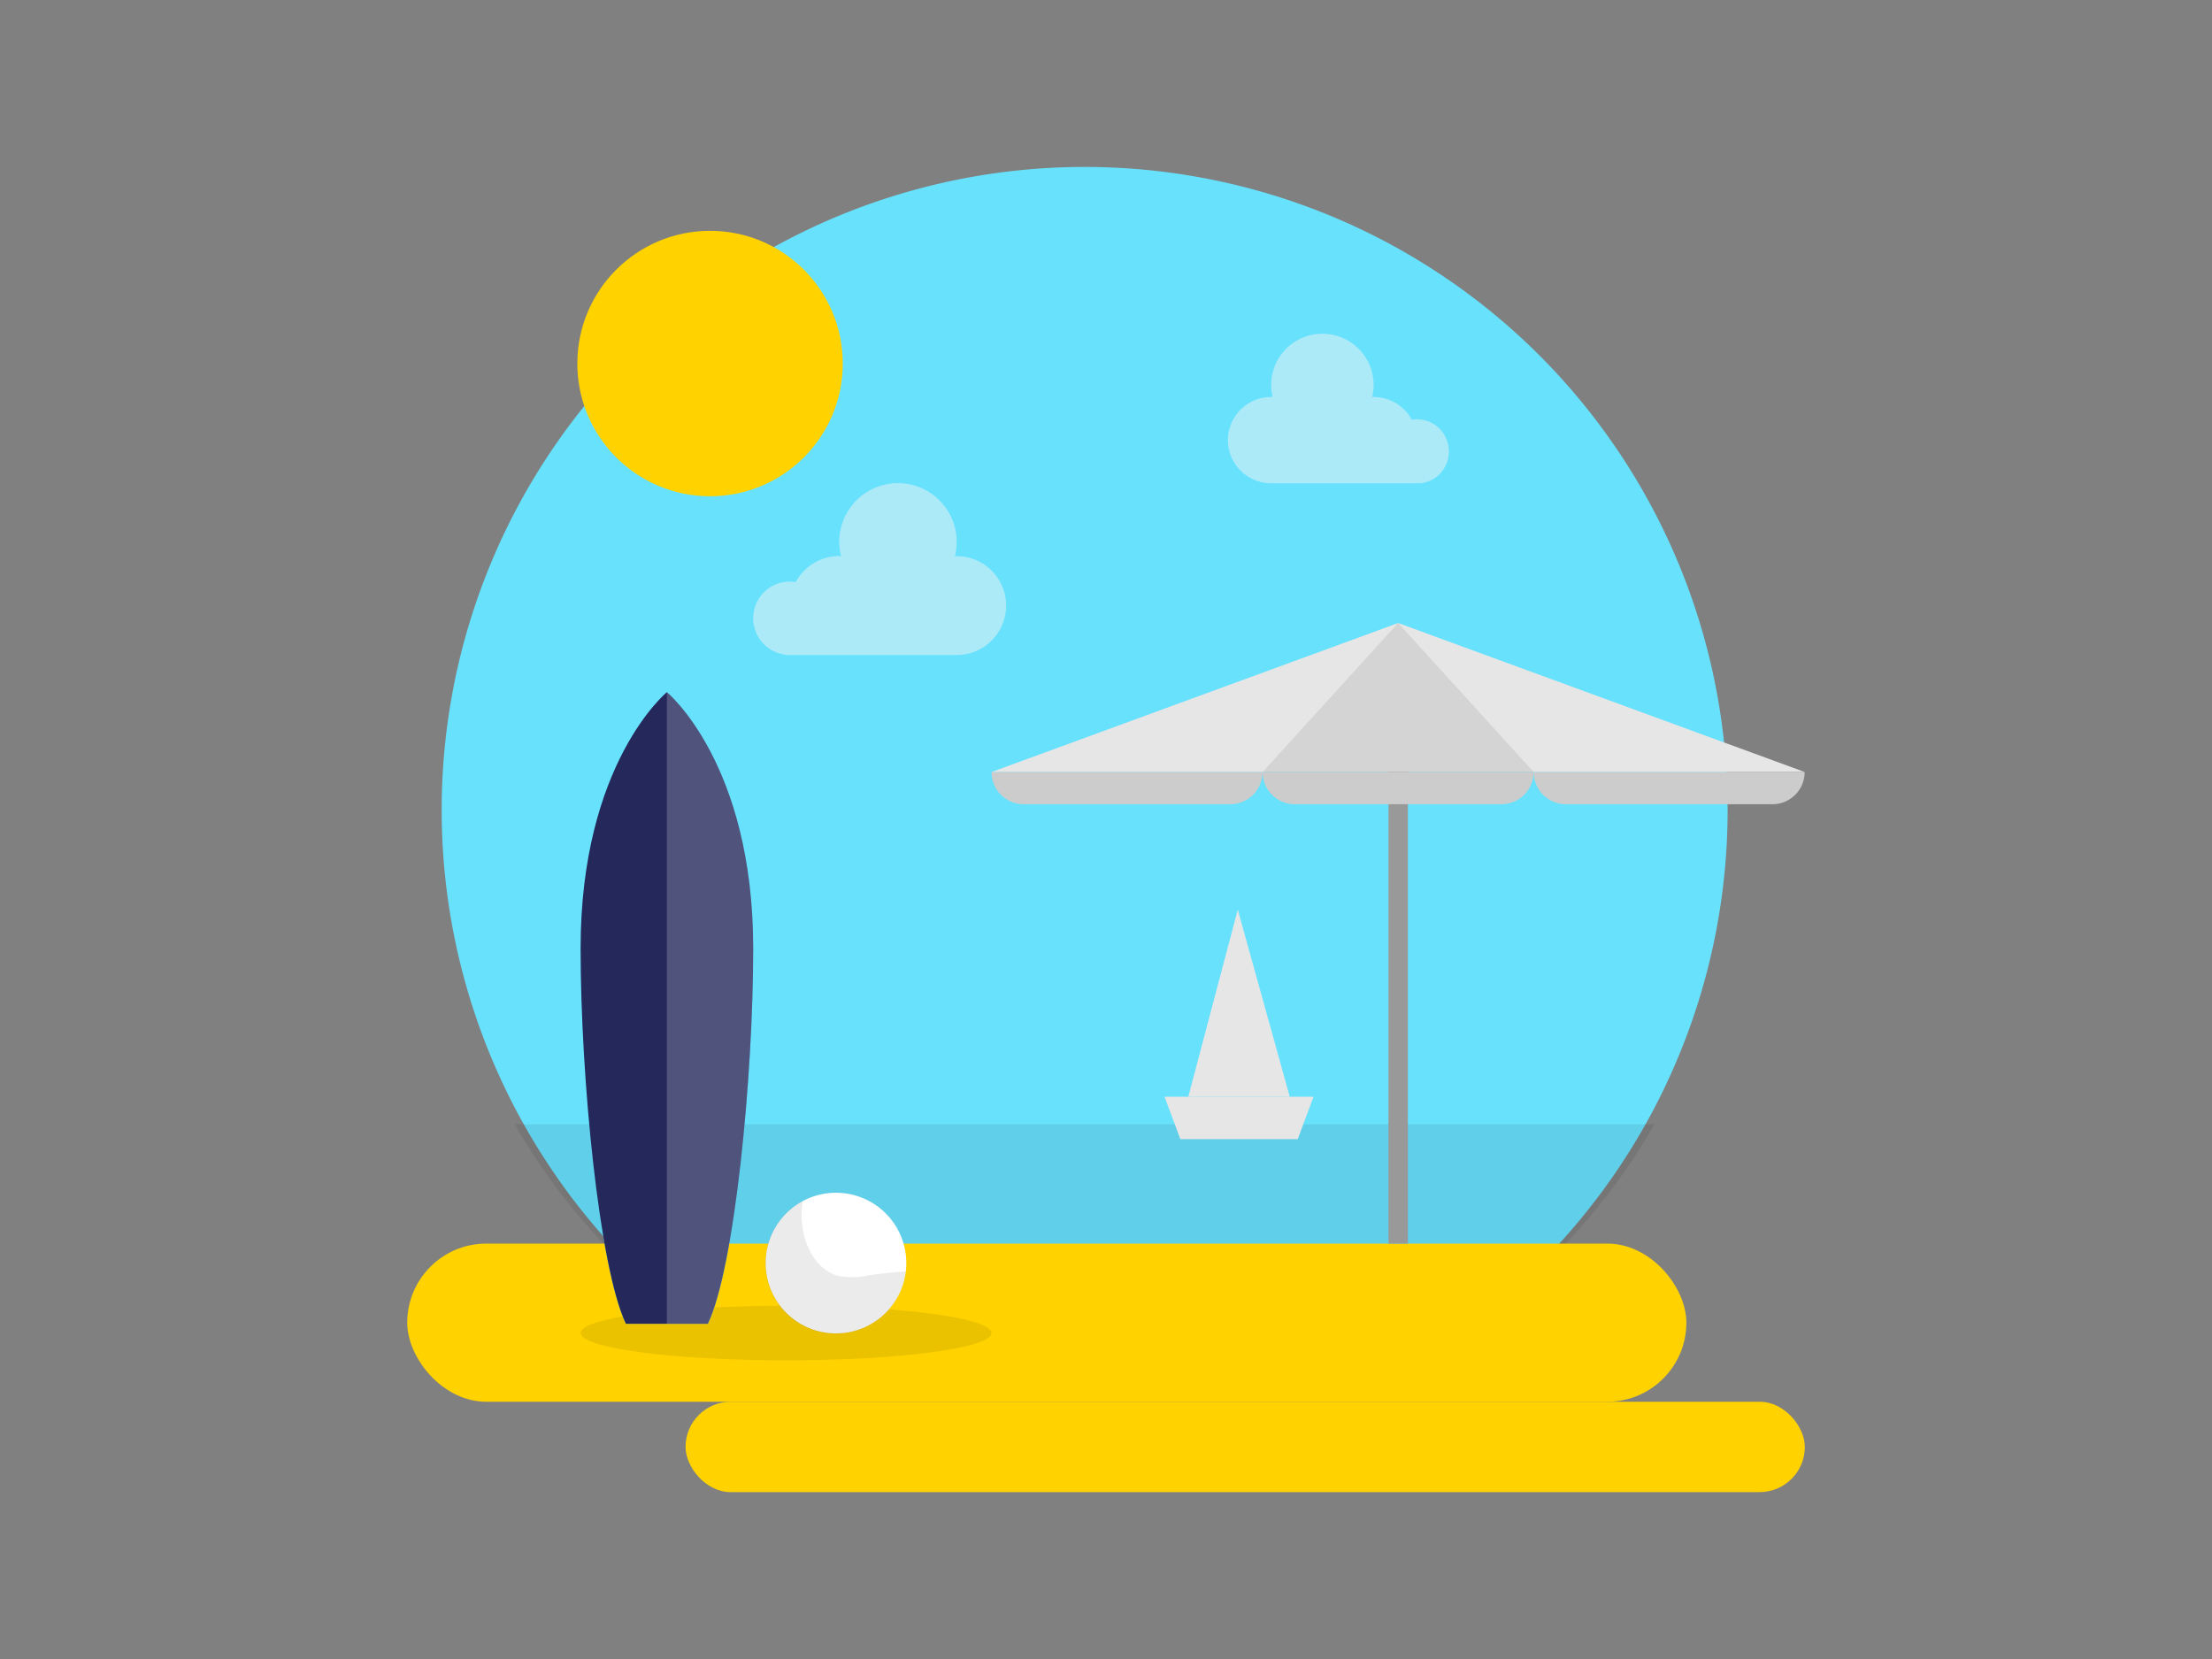 <svg id="Layer_1" data-name="Layer 1" xmlns="http://www.w3.org/2000/svg" viewBox="0 0 400 300"><rect x="0" y="0" width="400" height="300" fill="#808080" stroke="none"/><title>_</title><path d="M312.41,146.45A116.18,116.18,0,0,1,262,242.25H130.24a116.27,116.27,0,1,1,182.17-95.8Z" fill="#68e1fd"/><path d="M299.17,203.31A111.68,111.68,0,0,1,262,242.25H130.24a111.68,111.68,0,0,1-37.13-38.94Z" opacity="0.08"/><rect x="73.64" y="224.88" width="231.31" height="28.6" rx="14.3" fill="#ffd200"/><ellipse cx="142.15" cy="241.05" rx="37.15" ry="4.94" opacity="0.08"/><rect x="123.97" y="253.48" width="202.4" height="16.34" rx="8.17" fill="#ffd200"/><path d="M163.89,228.46a11.68,11.68,0,0,1-.09,1.46,12.72,12.72,0,1,1,.09-1.46Z" fill="#fff"/><circle cx="128.4" cy="65.74" r="24" fill="#ffd200"/><path d="M136.2,171.51c0,23.12-3.32,57.6-8.2,67.87H113.18c-4.87-10.27-8.19-44.75-8.19-67.87,0-33.54,15.6-46.34,15.6-46.34S136.2,138,136.2,171.51Z" fill="#68e1fd"/><path d="M136.2,171.51c0,23.12-3.32,57.6-8.2,67.87H113.18c-4.87-10.27-8.19-44.75-8.19-67.87,0-33.54,15.6-46.34,15.6-46.34S136.2,138,136.2,171.51Z" fill="#24285b"/><path d="M136.2,171.51c0,23.12-3.32,57.6-8.2,67.87h-7.41V125.17S136.2,138,136.2,171.51Z" fill="#fff" opacity="0.2"/><rect x="251.08" y="136.37" width="3.51" height="88.51" fill="#999"/><polygon points="326.36 139.61 179.3 139.61 252.83 112.66 326.36 139.61" fill="#e6e6e6"/><path d="M179.3,139.61h49a0,0,0,0,1,0,0v0a5.82,5.82,0,0,1-5.82,5.82H185.12a5.82,5.82,0,0,1-5.82-5.82v0A0,0,0,0,1,179.3,139.61Z" fill="#ccc"/><path d="M228.32,139.61h49a0,0,0,0,1,0,0v0a5.82,5.82,0,0,1-5.82,5.82H234.14a5.82,5.82,0,0,1-5.82-5.82v0a0,0,0,0,1,0,0Z" fill="#ccc"/><path d="M277.34,139.61h49a0,0,0,0,1,0,0v0a5.82,5.82,0,0,1-5.82,5.82H283.16a5.82,5.82,0,0,1-5.82-5.82v0A0,0,0,0,1,277.34,139.61Z" fill="#ccc"/><polygon points="228.32 139.61 252.83 112.66 277.34 139.61 228.32 139.61" opacity="0.08"/><path d="M136.2,111.8a6.63,6.63,0,0,1,6.63-6.63,6.23,6.23,0,0,1,1.06.09,8.94,8.94,0,0,1,7.87-4.71l.33,0a10.34,10.34,0,0,1-.33-2.57A10.61,10.61,0,1,1,173,98a10.34,10.34,0,0,1-.33,2.57l.33,0a8.94,8.94,0,0,1,0,17.88H142v-.07A6.61,6.61,0,0,1,136.2,111.8Z" fill="#f2f2f2" opacity="0.49"/><path d="M262,81.61a5.78,5.78,0,0,0-5.78-5.79,5.64,5.64,0,0,0-.93.08,7.81,7.81,0,0,0-6.87-4.11l-.29,0a9.26,9.26,0,1,0-18,0l-.28,0a7.8,7.8,0,1,0,0,15.6h27.07v0A5.78,5.78,0,0,0,262,81.61Z" fill="#f2f2f2" opacity="0.49"/><polygon points="210.59 198.33 237.53 198.33 234.67 205.99 213.44 205.99 210.59 198.33" fill="#e6e6e6"/><polygon points="233.23 198.33 223.83 164.48 214.88 198.33 233.23 198.33" fill="#e6e6e6"/><path d="M163.8,229.92a12.76,12.76,0,1,1-18.64-12.75,15.35,15.35,0,0,0,.42,6.87c.9,3,2.94,5.86,5.95,6.67a14,14,0,0,0,5.77-.12C159.46,230.28,161.62,230.05,163.8,229.92Z" opacity="0.08"/></svg>